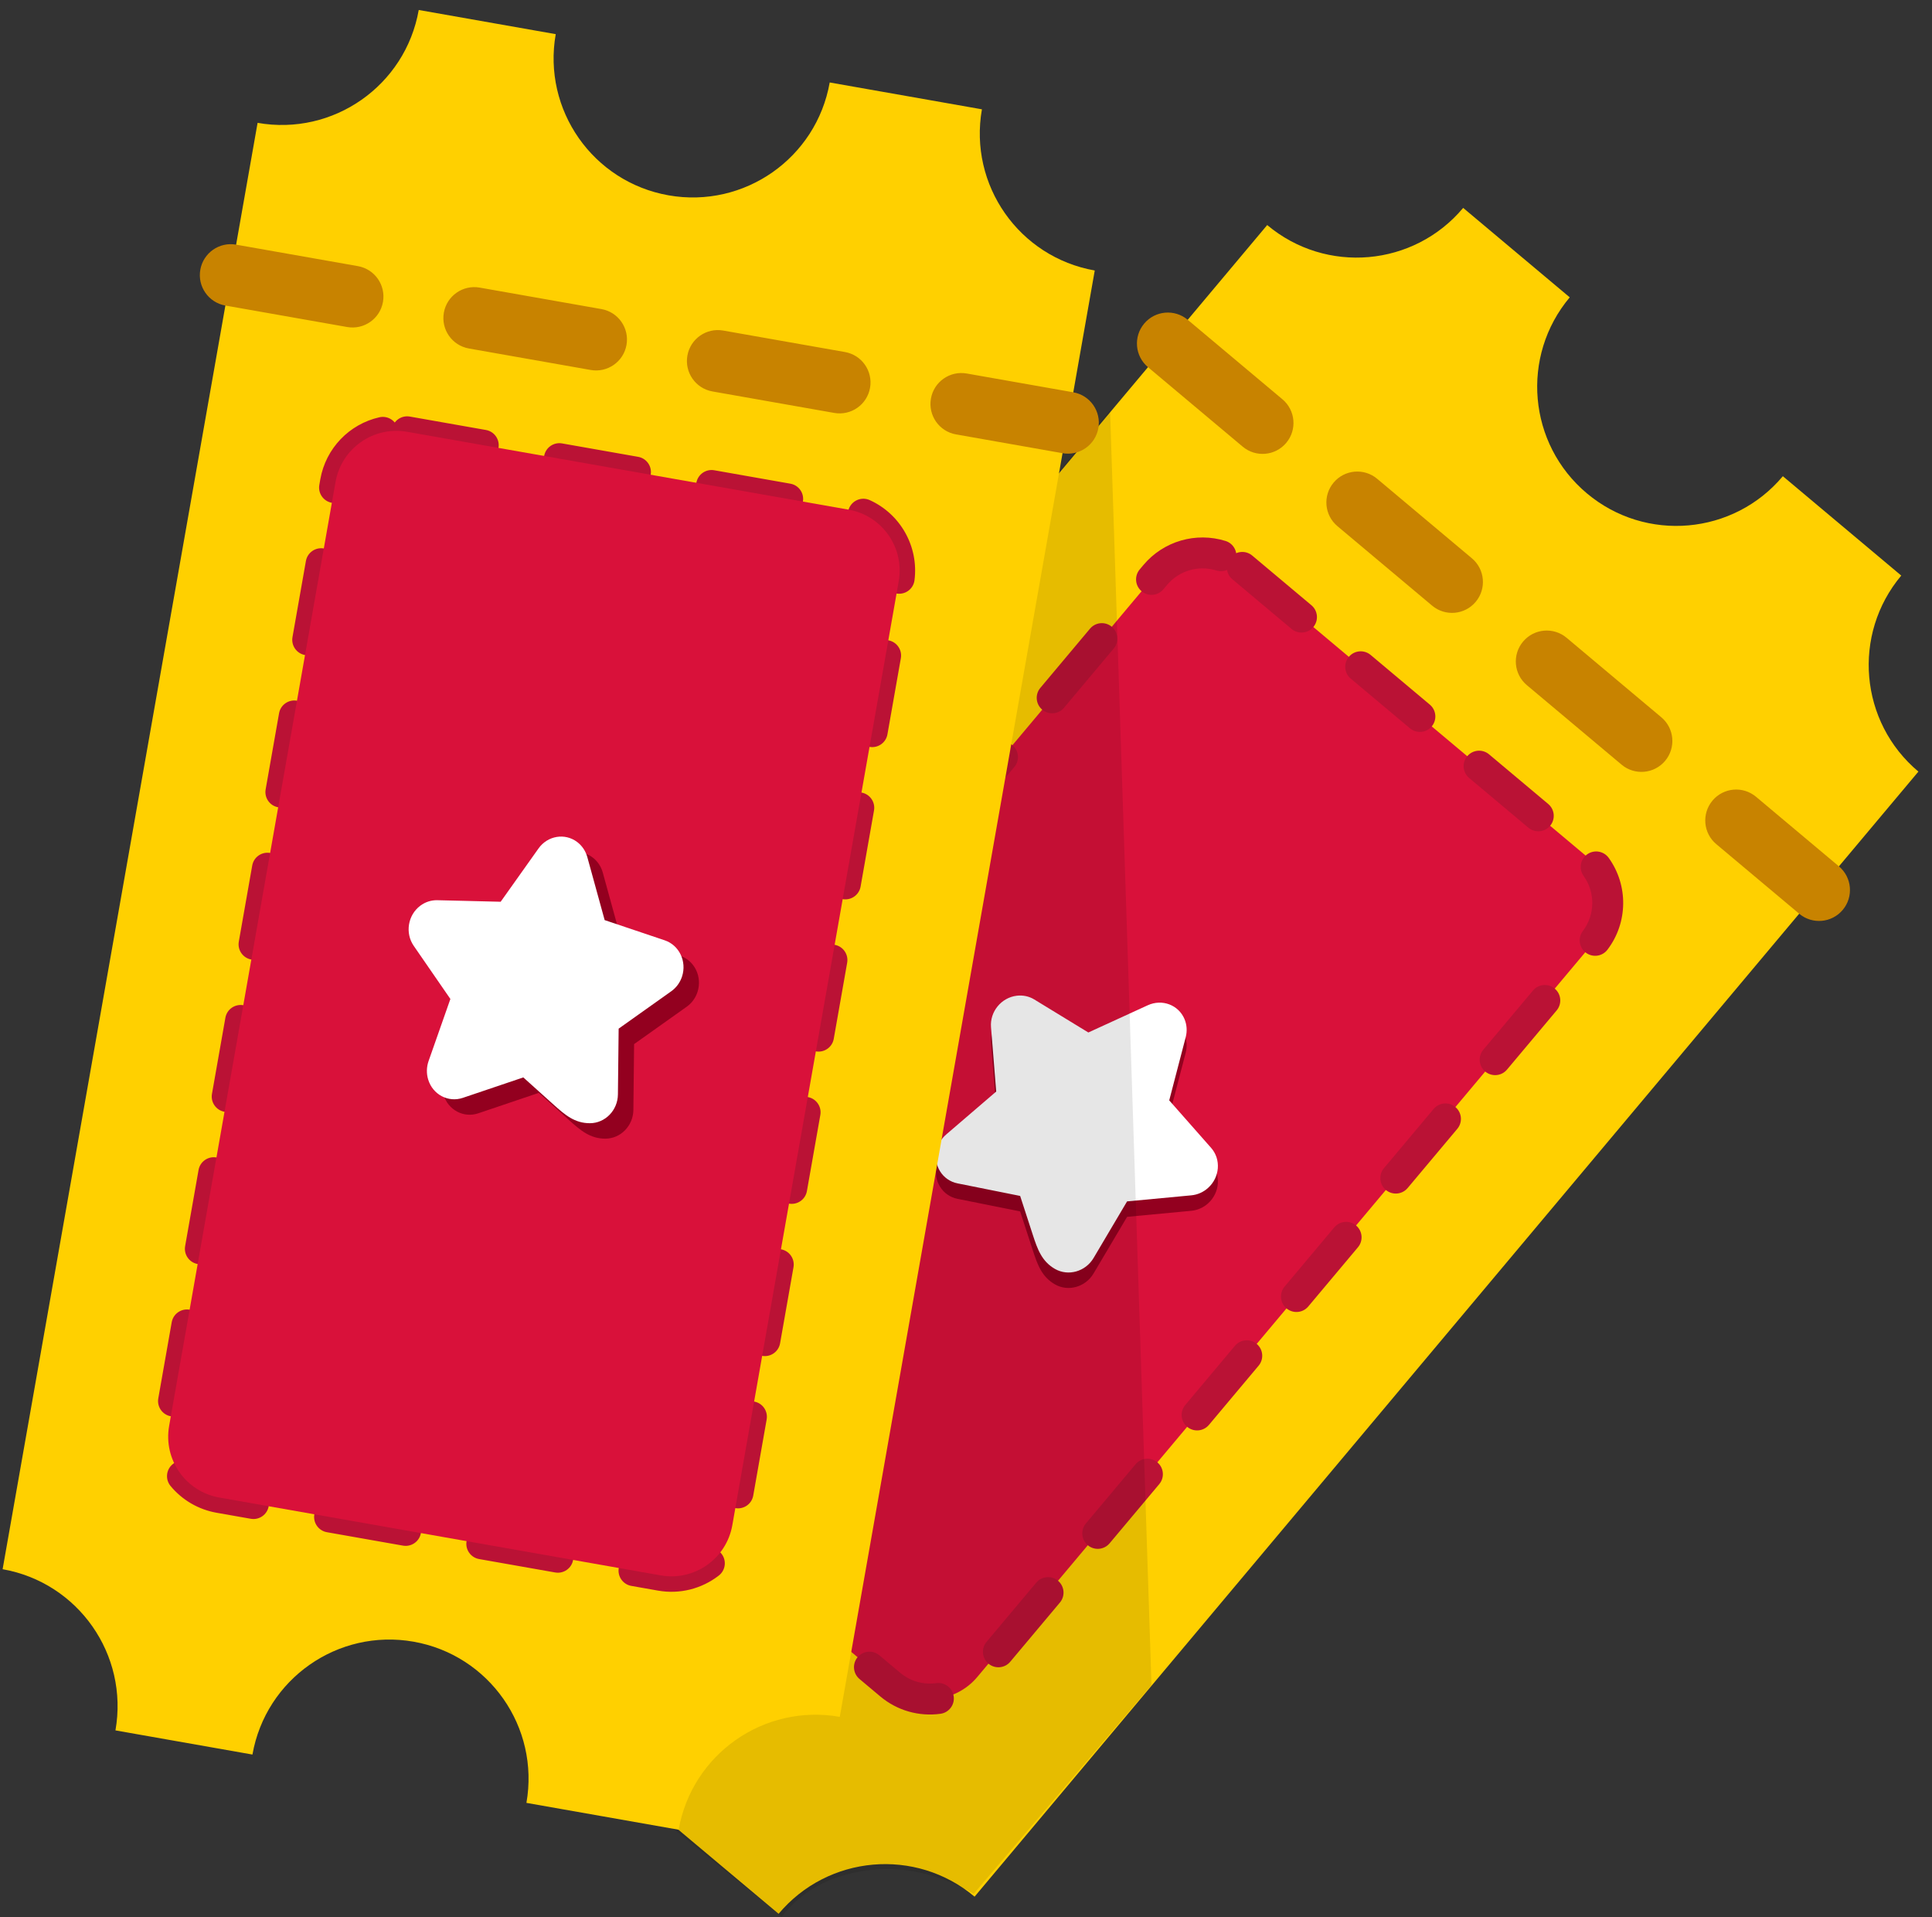 <?xml version="1.0" encoding="UTF-8"?>
<svg width="125px" height="124px" viewBox="0 0 125 124" version="1.1" xmlns="http://www.w3.org/2000/svg" xmlns:xlink="http://www.w3.org/1999/xlink">
    <rect x="0" y="0" width="125" height="124" fill="#333333" stroke="none"/>
    <!-- Generator: Sketch 55 (78076) - https://sketchapp.com -->
    <title>lottery_tickets2</title>
    <desc>Created with Sketch.</desc>
    <g id="Page-1" stroke="none" stroke-width="1" fill="none" fill-rule="evenodd">
        <g id="JB_v2" transform="translate(-600, -1377)">
            <g id="lottery-draw" transform="translate(190, 1375)">
                <g id="lottery_tickets2" transform="translate(406, 0)">
                    <g id="Group-13" transform="translate(76.2, 71.004) rotate(40) translate(-76.2, -71.004) translate(46.7, 14.004)">
                        <path d="M11,-4.54747351e-13 L20,-4.54747351e-13 C20,4.971 24.029,9 29,9 C33.971,9 38,4.971 38,-3.92056158e-13 L48,-4.54747351e-13 C48,4.971 52.029,9 57,9 L57,104 C52.029,104 48,108.029 48,113 L38,113 C38,108.029 33.971,104 29,104 C24.029,104 20,108.029 20,113 L11,113 C11,108.029 6.971,104 2,104 L2,9 C6.971,9 11,4.971 11,-3.92056158e-13 Z" id="Combined-Shape-Copy" fill="#FFD000"></path>
                        <path d="M15,27 L44,27 C46.209,27 48,28.791 48,31 L48,93 C48,95.209 46.209,97 44,97 L15,97 C12.791,97 11,95.209 11,93 L11,31 C11,28.791 12.791,27 15,27 Z" id="Rectangle" fill="#D9113A"></path>
                        <path d="M20,26 C20.552,26 21,26.448 21,27 C21,27.552 20.552,28 20,28 L15,28 C14.448,28 14,27.552 14,27 C14,26.448 14.448,26 15,26 L20,26 Z M30,26 C30.552,26 31,26.448 31,27 C31,27.552 30.552,28 30,28 L25,28 C24.448,28 24,27.552 24,27 C24,26.448 24.448,26 25,26 L30,26 Z M40,26 C40.552,26 41,26.448 41,27 C41,27.552 40.552,28 40,28 L35,28 C34.448,28 34,27.552 34,27 C34,26.448 34.448,26 35,26 L40,26 Z M48.994,30.756 C49.021,31.308 48.595,31.776 48.043,31.803 C47.492,31.83 47.023,31.404 46.996,30.852 C46.933,29.534 46.01,28.416 44.745,28.093 C44.21,27.956 43.887,27.412 44.023,26.877 C44.16,26.342 44.705,26.019 45.24,26.155 C47.352,26.694 48.888,28.557 48.994,30.756 Z M49,40.877 C49,41.429 48.552,41.877 48,41.877 C47.448,41.877 47,41.429 47,40.877 L47,35.877 C47,35.325 47.448,34.877 48,34.877 C48.552,34.877 49,35.325 49,35.877 L49,40.877 Z M49,50.877 C49,51.429 48.552,51.877 48,51.877 C47.448,51.877 47,51.429 47,50.877 L47,45.877 C47,45.325 47.448,44.877 48,44.877 C48.552,44.877 49,45.325 49,45.877 L49,50.877 Z M49,60.877 C49,61.429 48.552,61.877 48,61.877 C47.448,61.877 47,61.429 47,60.877 L47,55.877 C47,55.325 47.448,54.877 48,54.877 C48.552,54.877 49,55.325 49,55.877 L49,60.877 Z M49,70.877 C49,71.429 48.552,71.877 48,71.877 C47.448,71.877 47,71.429 47,70.877 L47,65.877 C47,65.325 47.448,64.877 48,64.877 C48.552,64.877 49,65.325 49,65.877 L49,70.877 Z M49,80.877 C49,81.429 48.552,81.877 48,81.877 C47.448,81.877 47,81.429 47,80.877 L47,75.877 C47,75.325 47.448,74.877 48,74.877 C48.552,74.877 49,75.325 49,75.877 L49,80.877 Z M49,90.877 C49,91.429 48.552,91.877 48,91.877 C47.448,91.877 47,91.429 47,90.877 L47,85.877 C47,85.325 47.448,84.877 48,84.877 C48.552,84.877 49,85.325 49,85.877 L49,90.877 Z M42.246,98 C41.694,98 41.246,97.552 41.246,97 C41.246,96.448 41.694,96 42.246,96 L44,96 C44.859,96 45.658,95.638 46.224,95.013 C46.595,94.604 47.227,94.573 47.637,94.944 C48.046,95.314 48.077,95.947 47.706,96.356 C46.765,97.395 45.43,98 44,98 L42.246,98 Z M32.246,98 C31.694,98 31.246,97.552 31.246,97 C31.246,96.448 31.694,96 32.246,96 L37.246,96 C37.798,96 38.246,96.448 38.246,97 C38.246,97.552 37.798,98 37.246,98 L32.246,98 Z M22.246,98 C21.694,98 21.246,97.552 21.246,97 C21.246,96.448 21.694,96 22.246,96 L27.246,96 C27.798,96 28.246,96.448 28.246,97 C28.246,97.552 27.798,98 27.246,98 L22.246,98 Z M11.767,96.814 C11.346,96.457 11.294,95.826 11.651,95.405 C12.009,94.984 12.64,94.932 13.061,95.289 C13.599,95.746 14.279,96 15,96 L17.246,96 C17.798,96 18.246,96.448 18.246,97 C18.246,97.552 17.798,98 17.246,98 L15,98 C13.8,98 12.664,97.575 11.767,96.814 Z M10,86.369 C10,85.817 10.448,85.369 11,85.369 C11.552,85.369 12,85.817 12,86.369 L12,91.369 C12,91.921 11.552,92.369 11,92.369 C10.448,92.369 10,91.921 10,91.369 L10,86.369 Z M10,76.369 C10,75.817 10.448,75.369 11,75.369 C11.552,75.369 12,75.817 12,76.369 L12,81.369 C12,81.921 11.552,82.369 11,82.369 C10.448,82.369 10,81.921 10,81.369 L10,76.369 Z M10,66.369 C10,65.817 10.448,65.369 11,65.369 C11.552,65.369 12,65.817 12,66.369 L12,71.369 C12,71.921 11.552,72.369 11,72.369 C10.448,72.369 10,71.921 10,71.369 L10,66.369 Z M10,56.369 C10,55.817 10.448,55.369 11,55.369 C11.552,55.369 12,55.817 12,56.369 L12,61.369 C12,61.921 11.552,62.369 11,62.369 C10.448,62.369 10,61.921 10,61.369 L10,56.369 Z M10,46.369 C10,45.817 10.448,45.369 11,45.369 C11.552,45.369 12,45.817 12,46.369 L12,51.369 C12,51.921 11.552,52.369 11,52.369 C10.448,52.369 10,51.921 10,51.369 L10,46.369 Z M10,36.369 C10,35.817 10.448,35.369 11,35.369 C11.552,35.369 12,35.817 12,36.369 L12,41.369 C12,41.921 11.552,42.369 11,42.369 C10.448,42.369 10,41.921 10,41.369 L10,36.369 Z M13.069,26.387 C13.578,26.173 14.164,26.413 14.378,26.923 C14.591,27.432 14.351,28.018 13.842,28.231 C12.735,28.695 12,29.78 12,31 L12,31.369 C12,31.921 11.552,32.369 11,32.369 C10.448,32.369 10,31.921 10,31.369 L10,31 C10,28.967 11.225,27.159 13.069,26.387 Z" id="Rectangle-Copy-6" fill="#BA1235" fill-rule="nonzero"></path>
                        <path d="M33.001,69.544 L30.766,68.149 L27.141,70.131 C26.267,70.609 25.186,70.259 24.726,69.35 C24.543,68.988 24.48,68.573 24.546,68.17 L25.239,63.972 L22.306,60.999 C21.599,60.282 21.584,59.104 22.274,58.369 C22.548,58.076 22.908,57.885 23.297,57.827 L25.079,57.557 L27.35,57.214 L29.162,53.394 C29.599,52.473 30.672,52.095 31.557,52.55 C31.91,52.731 32.195,53.028 32.369,53.394 L34.182,57.214 L38.235,57.827 C39.212,57.974 39.889,58.918 39.747,59.934 C39.691,60.339 39.507,60.713 39.226,60.999 L36.293,63.972 L36.985,68.17 C37.152,69.183 36.499,70.144 35.525,70.318 C34.552,70.491 33.84,70.067 33.001,69.544 Z" id="Star" fill="#93001F"></path>
                        <path d="M32.358,68.778 L30.123,67.383 L26.498,69.365 C25.624,69.843 24.543,69.493 24.083,68.584 C23.9,68.222 23.837,67.807 23.904,67.404 L24.596,63.206 L21.663,60.233 C20.956,59.516 20.942,58.338 21.631,57.603 C21.905,57.31 22.265,57.119 22.654,57.06 L24.436,56.791 L26.707,56.448 L28.52,52.628 C28.957,51.707 30.029,51.329 30.915,51.784 C31.267,51.965 31.553,52.262 31.727,52.628 L33.539,56.448 L37.592,57.06 C38.569,57.208 39.246,58.152 39.104,59.168 C39.048,59.573 38.865,59.947 38.583,60.233 L35.65,63.206 L36.343,67.404 C36.51,68.417 35.856,69.378 34.882,69.552 C33.909,69.725 33.197,69.301 32.358,68.778 Z" id="Star" fill="#FFFFFF"></path>
                        <path d="M2,21 L10,21 C11.105,21 12,20.105 12,19 C12,17.895 11.105,17 10,17 L2,17 C0.895,17 5.68434189e-14,17.895 5.68434189e-14,19 C5.68434189e-14,20.105 0.895,21 2,21 Z M18,21 L26,21 C27.105,21 28,20.105 28,19 C28,17.895 27.105,17 26,17 L18,17 C16.895,17 16,17.895 16,19 C16,20.105 16.895,21 18,21 Z M34,21 L42,21 C43.105,21 44,20.105 44,19 C44,17.895 43.105,17 42,17 L34,17 C32.895,17 32,17.895 32,19 C32,20.105 32.895,21 34,21 Z M50,21 L57,21 C58.105,21 59,20.105 59,19 C59,17.895 58.105,17 57,17 L50,17 C48.895,17 48,17.895 48,19 C48,20.105 48.895,21 50,21 Z" id="Path-6" fill="#C88300" fill-rule="nonzero"></path>
                        <path d="M1.907,24.707 L56.971,86.16 L56.839,103.894 C54.194,104.372 52.085,105.489 50.512,107.244 C48.939,108.999 48.193,110.923 48.273,113.015 L37.979,113.185 C37.955,107.81 35.233,104.763 29.813,104.043 C29.501,104.001 26.62,107.012 21.171,113.074 L10.877,113.244 L2.046,46.947 L1.907,24.707 Z" id="Path-7" fill="#000000" fill-rule="nonzero" opacity="0.1"></path>
                    </g>
                    <g id="Group-13" transform="translate(39.5, 61.5) rotate(10) translate(-39.5, -61.5) translate(10, 5)">
                        <path d="M11,-5.68434189e-14 L20,-5.68434189e-14 C20,4.971 24.029,9 29,9 C33.971,9 38,4.971 38,5.84777422e-15 L48,-5.68434189e-14 C48,4.971 52.029,9 57,9 L57,104 C52.029,104 48,108.029 48,113 L38,113 C38,108.029 33.971,104 29,104 C24.029,104 20,108.029 20,113 L11,113 C11,108.029 6.971,104 2,104 L2,9 C6.971,9 11,4.971 11,5.84777422e-15 Z" id="Combined-Shape-Copy" fill="#FFD000"></path>
                        <path d="M20,26 C20.552,26 21,26.448 21,27 C21,27.552 20.552,28 20,28 L15,28 C14.448,28 14,27.552 14,27 C14,26.448 14.448,26 15,26 L20,26 Z M30,26 C30.552,26 31,26.448 31,27 C31,27.552 30.552,28 30,28 L25,28 C24.448,28 24,27.552 24,27 C24,26.448 24.448,26 25,26 L30,26 Z M40,26 C40.552,26 41,26.448 41,27 C41,27.552 40.552,28 40,28 L35,28 C34.448,28 34,27.552 34,27 C34,26.448 34.448,26 35,26 L40,26 Z M48.994,30.756 C49.021,31.308 48.595,31.776 48.043,31.803 C47.492,31.83 47.023,31.404 46.996,30.852 C46.933,29.534 46.01,28.416 44.745,28.093 C44.21,27.956 43.887,27.412 44.023,26.877 C44.16,26.342 44.705,26.019 45.24,26.155 C47.352,26.694 48.888,28.557 48.994,30.756 Z M49,40.877 C49,41.429 48.552,41.877 48,41.877 C47.448,41.877 47,41.429 47,40.877 L47,35.877 C47,35.325 47.448,34.877 48,34.877 C48.552,34.877 49,35.325 49,35.877 L49,40.877 Z M49,50.877 C49,51.429 48.552,51.877 48,51.877 C47.448,51.877 47,51.429 47,50.877 L47,45.877 C47,45.325 47.448,44.877 48,44.877 C48.552,44.877 49,45.325 49,45.877 L49,50.877 Z M49,60.877 C49,61.429 48.552,61.877 48,61.877 C47.448,61.877 47,61.429 47,60.877 L47,55.877 C47,55.325 47.448,54.877 48,54.877 C48.552,54.877 49,55.325 49,55.877 L49,60.877 Z M49,70.877 C49,71.429 48.552,71.877 48,71.877 C47.448,71.877 47,71.429 47,70.877 L47,65.877 C47,65.325 47.448,64.877 48,64.877 C48.552,64.877 49,65.325 49,65.877 L49,70.877 Z M49,80.877 C49,81.429 48.552,81.877 48,81.877 C47.448,81.877 47,81.429 47,80.877 L47,75.877 C47,75.325 47.448,74.877 48,74.877 C48.552,74.877 49,75.325 49,75.877 L49,80.877 Z M49,90.877 C49,91.429 48.552,91.877 48,91.877 C47.448,91.877 47,91.429 47,90.877 L47,85.877 C47,85.325 47.448,84.877 48,84.877 C48.552,84.877 49,85.325 49,85.877 L49,90.877 Z M42.246,98 C41.694,98 41.246,97.552 41.246,97 C41.246,96.448 41.694,96 42.246,96 L44,96 C44.859,96 45.658,95.638 46.224,95.013 C46.595,94.604 47.227,94.573 47.637,94.944 C48.046,95.314 48.077,95.947 47.706,96.356 C46.765,97.395 45.43,98 44,98 L42.246,98 Z M32.246,98 C31.694,98 31.246,97.552 31.246,97 C31.246,96.448 31.694,96 32.246,96 L37.246,96 C37.798,96 38.246,96.448 38.246,97 C38.246,97.552 37.798,98 37.246,98 L32.246,98 Z M22.246,98 C21.694,98 21.246,97.552 21.246,97 C21.246,96.448 21.694,96 22.246,96 L27.246,96 C27.798,96 28.246,96.448 28.246,97 C28.246,97.552 27.798,98 27.246,98 L22.246,98 Z M11.767,96.814 C11.346,96.457 11.294,95.826 11.651,95.405 C12.009,94.984 12.64,94.932 13.061,95.289 C13.599,95.746 14.279,96 15,96 L17.246,96 C17.798,96 18.246,96.448 18.246,97 C18.246,97.552 17.798,98 17.246,98 L15,98 C13.8,98 12.664,97.575 11.767,96.814 Z M10,86.369 C10,85.817 10.448,85.369 11,85.369 C11.552,85.369 12,85.817 12,86.369 L12,91.369 C12,91.921 11.552,92.369 11,92.369 C10.448,92.369 10,91.921 10,91.369 L10,86.369 Z M10,76.369 C10,75.817 10.448,75.369 11,75.369 C11.552,75.369 12,75.817 12,76.369 L12,81.369 C12,81.921 11.552,82.369 11,82.369 C10.448,82.369 10,81.921 10,81.369 L10,76.369 Z M10,66.369 C10,65.817 10.448,65.369 11,65.369 C11.552,65.369 12,65.817 12,66.369 L12,71.369 C12,71.921 11.552,72.369 11,72.369 C10.448,72.369 10,71.921 10,71.369 L10,66.369 Z M10,56.369 C10,55.817 10.448,55.369 11,55.369 C11.552,55.369 12,55.817 12,56.369 L12,61.369 C12,61.921 11.552,62.369 11,62.369 C10.448,62.369 10,61.921 10,61.369 L10,56.369 Z M10,46.369 C10,45.817 10.448,45.369 11,45.369 C11.552,45.369 12,45.817 12,46.369 L12,51.369 C12,51.921 11.552,52.369 11,52.369 C10.448,52.369 10,51.921 10,51.369 L10,46.369 Z M10,36.369 C10,35.817 10.448,35.369 11,35.369 C11.552,35.369 12,35.817 12,36.369 L12,41.369 C12,41.921 11.552,42.369 11,42.369 C10.448,42.369 10,41.921 10,41.369 L10,36.369 Z M13.069,26.387 C13.578,26.173 14.164,26.413 14.378,26.923 C14.591,27.432 14.351,28.018 13.842,28.231 C12.735,28.695 12,29.78 12,31 L12,31.369 C12,31.921 11.552,32.369 11,32.369 C10.448,32.369 10,31.921 10,31.369 L10,31 C10,28.967 11.225,27.159 13.069,26.387 Z" id="Rectangle" fill="#BA1235" fill-rule="nonzero"></path>
                        <path d="M15,27 L44,27 C46.209,27 48,28.791 48,31 L48,93 C48,95.209 46.209,97 44,97 L15,97 C12.791,97 11,95.209 11,93 L11,31 C11,28.791 12.791,27 15,27 Z" id="Rectangle-Copy-30" fill="#D9113A"></path>
                        <path d="M33.046,69.028 L30.811,67.633 L27.186,69.615 C26.312,70.093 25.231,69.744 24.771,68.834 C24.588,68.472 24.525,68.058 24.592,67.655 L25.284,63.456 L22.351,60.483 C21.644,59.766 21.63,58.589 22.319,57.853 C22.593,57.56 22.953,57.37 23.342,57.311 L25.124,57.042 L27.395,56.698 L29.207,52.879 C29.645,51.958 30.717,51.579 31.602,52.034 C31.955,52.215 32.241,52.512 32.415,52.879 L34.227,56.698 L38.28,57.311 C39.257,57.459 39.934,58.402 39.792,59.419 C39.736,59.824 39.553,60.198 39.271,60.483 L36.338,63.456 L37.031,67.655 C37.198,68.667 36.544,69.628 35.57,69.802 C34.597,69.976 33.885,69.551 33.046,69.028 Z" id="Star" fill="#93001F"></path>
                        <path d="M31.888,68.217 L29.653,66.822 L26.028,68.804 C25.153,69.282 24.072,68.932 23.613,68.023 C23.43,67.661 23.367,67.247 23.433,66.843 L24.125,62.645 L21.193,59.672 C20.486,58.955 20.471,57.778 21.16,57.042 C21.435,56.749 21.795,56.559 22.184,56.5 L23.965,56.23 L26.237,55.887 L28.049,52.068 C28.486,51.146 29.558,50.768 30.444,51.223 C30.797,51.404 31.082,51.701 31.256,52.068 L33.069,55.887 L37.121,56.5 C38.099,56.647 38.776,57.591 38.634,58.608 C38.577,59.012 38.394,59.387 38.112,59.672 L35.18,62.645 L35.872,66.843 C36.039,67.856 35.385,68.817 34.412,68.991 C33.439,69.165 32.727,68.74 31.888,68.217 Z" id="Star" fill="#FFFFFF"></path>
                        <path d="M2,21 L10,21 C11.105,21 12,20.105 12,19 C12,17.895 11.105,17 10,17 L2,17 C0.895,17 0,17.895 0,19 C0,20.105 0.895,21 2,21 Z M18,21 L26,21 C27.105,21 28,20.105 28,19 C28,17.895 27.105,17 26,17 L18,17 C16.895,17 16,17.895 16,19 C16,20.105 16.895,21 18,21 Z M34,21 L42,21 C43.105,21 44,20.105 44,19 C44,17.895 43.105,17 42,17 L34,17 C32.895,17 32,17.895 32,19 C32,20.105 32.895,21 34,21 Z M50,21 L57,21 C58.105,21 59,20.105 59,19 C59,17.895 58.105,17 57,17 L50,17 C48.895,17 48,17.895 48,19 C48,20.105 48.895,21 50,21 Z" id="Path-6" fill="#C88300" fill-rule="nonzero"></path>
                    </g>
                </g>
            </g>
        </g>
    </g>
</svg>